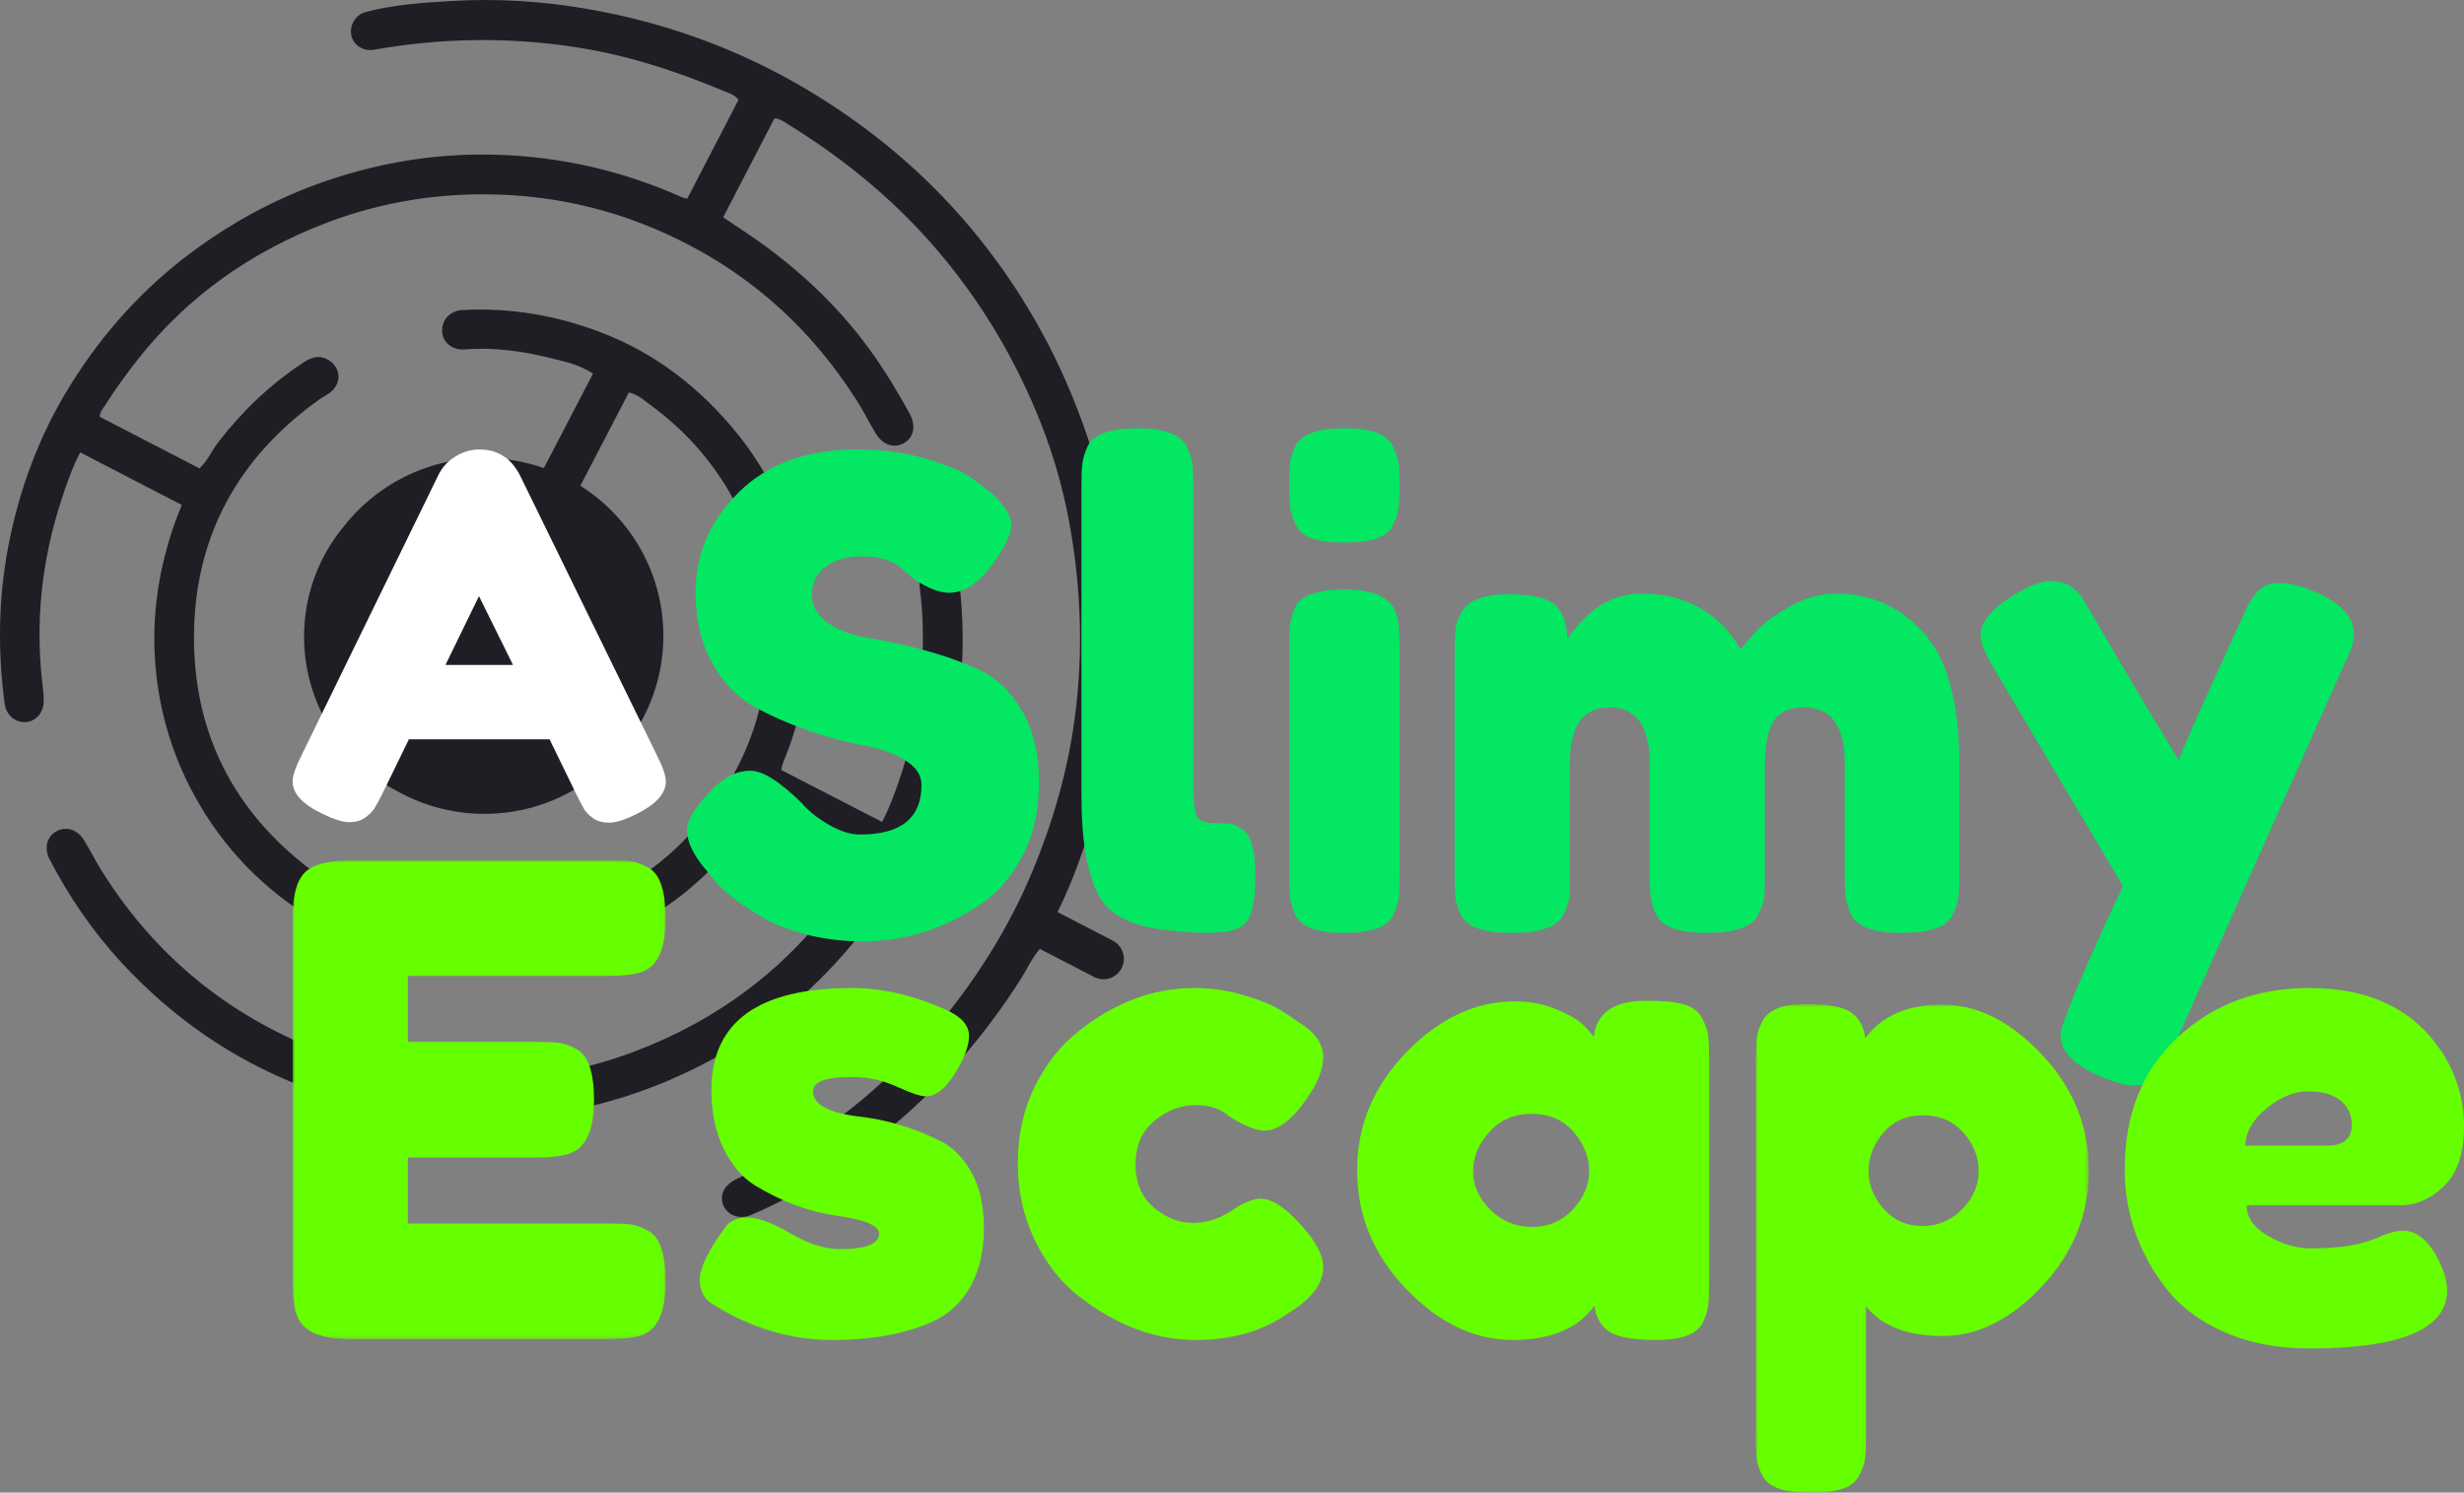 <?xml version="1.0" encoding="UTF-8"?>
<svg width="581px" height="352px" viewBox="0 0 581 352" version="1.1" xmlns="http://www.w3.org/2000/svg" xmlns:xlink="http://www.w3.org/1999/xlink">
    <rect x="0" y="0" width="581" height="352" fill="#808080" stroke="none"/>
    <!-- Generator: Sketch 52.4 (67378) - http://www.bohemiancoding.com/sketch -->
    <title>Group</title>
    <desc>Created with Sketch.</desc>
    <defs>
        <polygon id="path-1" points="0 0.873 87.95 0.873 87.95 113.795 0 113.795"></polygon>
        <polygon id="path-3" points="0.009 0.763 78.542 0.763 78.542 116 0.009 116"></polygon>
    </defs>
    <g id="Page-1" stroke="none" stroke-width="1" fill="none" fill-rule="evenodd">
        <g id="Banner" transform="translate(-430, -128)">
            <g id="Group" transform="translate(430, 128)">
                <g id="maze" fill="#1E1E24">
                    <path d="M194.807,229.455 C206.333,217.599 214.986,203.983 220.471,188.426 C226.545,171.197 228.409,153.5 225.946,135.376 C225.519,132.235 223.659,130.257 221.09,130.36 C218.314,130.47 216.484,132.677 216.656,135.957 C216.791,138.529 217.223,141.084 217.39,143.655 C218.279,157.353 216.527,170.721 212.12,183.725 C210.968,187.126 209.736,190.515 207.991,193.836 C199.948,189.691 192.082,185.638 184.222,181.588 C184.346,181.001 184.394,180.62 184.511,180.261 C184.691,179.718 184.91,179.186 185.127,178.656 C188.596,170.154 190.215,161.26 190.528,152.141 C190.793,144.46 189.732,136.911 187.672,129.487 C184.924,119.59 180.468,110.488 174.058,102.522 C165.351,91.698 154.677,83.295 141.483,78.301 C131.019,74.341 120.244,72.516 109.068,73.11 C106.134,73.266 104.17,75.385 104.252,78.099 C104.332,80.73 106.593,82.648 109.645,82.402 C116.524,81.847 123.246,82.818 129.875,84.454 C133.257,85.288 136.744,86.025 139.826,88.113 C135.918,95.629 132.097,102.977 128.246,110.385 C123.871,108.854 119.169,108.013 114.269,108.013 C100.518,108.013 88.308,114.57 80.614,124.713 C70.089,137.786 68.612,156.438 77.617,171.351 C81.625,177.987 86.947,183.075 93.505,186.48 C99.876,190.079 107.273,192.083 115.159,191.921 C137.344,191.463 155.573,173.627 156.389,151.553 C156.964,135.998 149.022,122.254 136.847,114.547 C140.698,107.142 144.489,99.85 148.284,92.552 C150.522,93.067 151.986,94.493 153.584,95.668 C162.385,102.14 169.3,110.271 174.112,120.007 C178.119,128.114 180.521,136.738 181.005,145.861 C181.995,164.588 176.518,181.095 164.065,195.193 C159.878,199.934 155.2,204.179 149.684,207.429 C146.701,209.187 146.069,212.459 148.134,214.682 C149.914,216.6 152.182,216.864 154.644,215.35 C161.813,210.937 167.838,205.238 173.272,198.873 C175.625,196.116 177.492,193 179.667,190.053 C187.738,194.212 195.621,198.274 203.648,202.41 C201.838,205.361 200.12,208.09 198.241,210.737 C185.849,228.195 169.417,240.5 149.462,248.032 C136.616,252.879 123.21,254.976 109.398,254.576 C95.87,254.184 82.924,251.261 70.625,245.847 C50.767,237.106 35.137,223.389 23.735,204.961 C22.327,202.686 21.147,200.271 19.722,198.008 C18.171,195.545 15.507,194.813 13.266,196.056 C11.054,197.284 10.345,200.036 11.66,202.579 C16.253,211.454 21.865,219.663 28.644,227 C40.574,239.915 54.665,249.762 71.166,256.153 C85.58,261.733 100.508,264.396 115.916,263.952 C131.625,263.501 146.687,259.912 160.965,253.319 C173.705,247.437 185.013,239.532 194.807,229.455" id="Fill-1"></path>
                    <path d="M262.389,221.823 C258.065,219.586 253.748,217.353 249.389,215.101 C249.376,215.093 249.37,215.076 249.377,215.062 C251.381,210.978 253.026,207.021 254.486,202.984 C259.187,189.971 262.305,176.638 263.494,162.792 C264.823,147.295 263.607,132.026 260.282,116.924 C258.205,107.497 255.073,98.357 251.14,89.49 C245.838,77.513 239.08,66.424 230.92,56.235 C220.496,43.216 208.095,32.34 193.985,23.401 C176.77,12.498 158.092,5.44 138.046,2.029 C127.548,0.24 116.938,-0.402 106.313,0.247 C99.542,0.653 92.731,1.087 86.127,2.863 C83.79,3.491 82.294,6.148 82.861,8.458 C83.422,10.729 85.746,12.17 88.17,11.737 C103.842,8.953 119.535,8.686 135.295,11.056 C147.602,12.899 159.294,16.69 170.714,21.484 C171.89,21.976 173.239,22.316 174.12,23.518 C174.128,23.527 174.129,23.541 174.124,23.551 C170.11,31.31 166.124,39.009 162.064,46.84 C162.057,46.852 162.041,46.858 162.027,46.855 C161.436,46.7 161.154,46.666 160.904,46.561 C145.471,39.657 129.278,36.266 112.39,36.453 C99.269,36.6 86.507,39.083 74.213,43.63 C64.029,47.396 54.594,52.576 45.799,59.032 C33.893,67.772 24.224,78.501 16.504,90.966 C9.279,102.63 4.544,115.315 1.96,128.814 C-0.411,141.152 -0.544,153.517 1.092,165.935 C1.44,168.573 3.536,170.415 5.94,170.296 C8.384,170.176 10.247,168.159 10.3,165.468 C10.32,164.326 10.228,163.171 10.087,162.037 C8.217,146.975 9.78,132.253 14.488,117.852 C15.719,114.082 17.019,110.326 18.894,106.709 C18.902,106.695 18.92,106.689 18.935,106.696 C27.031,110.887 34.868,114.944 42.838,119.068 C42.851,119.075 42.857,119.091 42.852,119.105 C42.147,120.952 41.45,122.613 40.871,124.315 C37.052,135.598 35.523,147.115 36.852,159.052 C37.88,168.32 40.464,177.072 44.637,185.318 C51.081,198.042 60.383,208.277 72.463,215.955 C86.153,224.669 101.171,228.253 117.278,227.687 C120.47,227.58 122.48,225.503 122.393,222.693 C122.307,219.915 120.083,218.246 116.764,218.366 C100.818,218.94 86.233,214.888 73.425,205.227 C54.975,191.313 45.525,172.585 45.746,149.606 C45.973,126.337 56.217,107.871 75.161,94.298 C76.096,93.63 77.158,93.135 78.033,92.408 C80.717,90.172 80.296,86.446 77.245,84.777 C75.195,83.656 73.419,84.27 71.622,85.444 C63.85,90.519 57.265,96.834 51.569,104.138 C49.957,106.216 48.917,108.724 47.044,110.44 C47.035,110.449 47.02,110.451 47.009,110.445 C39.022,106.312 31.241,102.286 23.527,98.293 C23.516,98.287 23.51,98.275 23.51,98.262 C23.57,97.147 24.179,96.51 24.631,95.8 C27.041,92.008 29.659,88.362 32.45,84.817 C44.317,69.755 59.483,59.186 77.259,52.443 C90.353,47.483 104.016,45.372 118.093,45.907 C131.482,46.414 144.276,49.405 156.436,54.853 C176.022,63.619 191.428,77.292 202.706,95.566 C204.062,97.763 205.177,100.106 206.546,102.296 C208.229,104.993 210.833,105.794 213.144,104.499 C215.514,103.171 216.035,100.339 214.452,97.469 C211.628,92.361 208.65,87.374 205.21,82.627 C198.232,72.987 189.799,64.881 180.256,57.884 C177.124,55.586 173.826,53.5 170.542,51.269 C170.529,51.261 170.526,51.244 170.532,51.231 C174.598,43.381 178.611,35.623 182.604,27.919 C182.609,27.908 182.622,27.901 182.634,27.902 C184.045,28.028 184.941,28.771 185.898,29.362 C198.426,37.094 209.738,46.22 219.534,57.317 C230.099,69.28 238.325,82.661 244.422,97.289 C247.908,105.654 250.532,114.387 252.162,123.367 C254.946,138.729 255.494,154.118 253.384,169.628 C251.708,181.946 248.302,193.743 243.561,205.2 C237.798,219.121 229.771,231.652 220.055,243.103 C215.902,247.989 211.2,252.342 206.42,256.622 C196.563,265.448 185.451,272.312 173.618,278.08 C170.82,279.449 169.552,281.745 170.554,284.222 C171.495,286.572 174.34,287.695 177.031,286.545 C188.383,281.718 198.68,275.082 208.249,267.385 C221.09,257.056 231.841,244.812 240.689,230.885 C242.161,228.574 243.268,226.011 245.168,223.786 C245.177,223.775 245.193,223.772 245.206,223.778 C249.491,225.996 253.75,228.199 257.997,230.395 C260.347,231.61 263.237,230.692 264.458,228.345 C265.686,225.981 264.755,223.046 262.389,221.823" id="Fill-6"></path>
                </g>
                <g id="title" transform="translate(69, 101)">
                    <path d="M97.049,103.638 C94.348,100.362 93,97.416 93,94.804 C93,92.192 95.231,88.735 99.696,84.433 C102.289,81.975 105.041,80.746 107.949,80.746 C110.854,80.746 114.903,83.307 120.095,88.428 C121.548,90.171 123.623,91.835 126.324,93.421 C129.023,95.011 131.514,95.803 133.798,95.803 C143.453,95.803 148.281,91.911 148.281,84.126 C148.281,81.771 146.957,79.8 144.309,78.211 C141.663,76.624 138.366,75.472 134.422,74.754 C130.475,74.039 126.22,72.886 121.652,71.297 C117.083,69.71 112.828,67.84 108.883,65.689 C104.937,63.538 101.643,60.133 98.995,55.472 C96.347,50.812 95.024,45.204 95.024,38.648 C95.024,29.635 98.423,21.774 105.224,15.064 C112.022,8.357 121.287,5 133.02,5 C139.248,5 144.933,5.795 150.071,7.381 C155.21,8.971 158.766,10.583 160.739,12.221 L164.632,15.14 C167.848,18.112 169.46,20.621 169.46,22.669 C169.46,24.719 168.214,27.535 165.721,31.119 C162.192,36.243 158.559,38.801 154.821,38.801 C152.642,38.801 149.94,37.779 146.724,35.728 C146.413,35.525 145.814,35.013 144.933,34.192 C144.049,33.374 143.244,32.708 142.52,32.195 C140.339,30.865 137.56,30.197 134.188,30.197 C130.812,30.197 128.011,30.992 125.78,32.579 C123.545,34.168 122.43,36.37 122.43,39.185 C122.43,42.004 123.755,44.282 126.401,46.023 C129.049,47.766 132.344,48.942 136.291,49.556 C140.235,50.171 144.544,51.119 149.216,52.399 C153.887,53.681 158.194,55.241 162.14,57.085 C166.085,58.928 169.382,62.131 172.029,66.687 C174.675,71.246 176,76.854 176,83.511 C176,90.171 174.649,96.033 171.95,101.103 C169.25,106.174 165.721,110.091 161.361,112.857 C152.953,118.288 143.972,121 134.422,121 C129.541,121 124.923,120.409 120.562,119.233 C116.202,118.057 112.672,116.597 109.973,114.854 C104.469,111.578 100.629,108.401 98.45,105.328 L97.049,103.638 Z" id="Fill-1" fill="#04E762"></path>
                    <path d="M186,13.498 C186,11.147 186.075,9.383 186.226,8.206 C186.377,7.032 186.803,5.675 187.507,4.142 C188.913,1.381 192.832,0 199.265,0 C205.394,0 209.213,1.381 210.721,4.142 C211.524,5.675 212.002,7.056 212.153,8.283 C212.303,9.51 212.379,11.301 212.379,13.652 L212.379,84.671 C212.379,88.353 212.68,90.68 213.283,91.651 C213.886,92.624 215.217,93.108 217.278,93.108 C219.337,93.108 220.718,93.184 221.423,93.338 C222.124,93.491 222.979,93.928 223.985,94.642 C225.994,95.972 227,99.603 227,105.532 C227,111.975 225.994,115.913 223.985,117.343 C221.371,119.184 215.141,119.491 205.294,118.264 C197.554,117.243 192.531,114.636 190.221,110.441 C187.406,105.432 186,97.456 186,86.512 L186,13.498 Z" id="Fill-3" fill="#04E762"></path>
                    <path d="M235,51.418 C235,49.058 235.074,47.288 235.223,46.107 C235.371,44.929 235.791,43.567 236.486,42.027 C237.871,39.36 241.734,38.025 248.074,38.025 C252.829,38.025 256.194,38.898 258.177,40.642 C259.861,42.08 260.751,44.286 260.851,47.261 C260.948,48.289 261,49.777 261,51.726 L261,105.607 C261,107.969 260.926,109.74 260.777,110.918 C260.629,112.099 260.157,113.458 259.366,114.997 C258.077,117.668 254.263,119 247.926,119 C241.686,119 237.871,117.614 236.486,114.843 C235.791,113.304 235.371,111.972 235.223,110.841 C235.074,109.713 235,107.916 235,105.453 L235,51.418 Z M259.44,22.861 C258.697,24.35 257.384,25.401 255.503,26.017 C253.62,26.633 251.12,26.94 248,26.94 C244.88,26.94 242.377,26.633 240.497,26.017 C238.614,25.401 237.303,24.323 236.56,22.784 C235.817,21.245 235.371,19.886 235.223,18.704 C235.074,17.526 235,15.756 235,13.393 C235,11.034 235.074,9.263 235.223,8.082 C235.371,6.904 235.791,5.595 236.486,4.157 C237.871,1.386 241.734,0 248.074,0 C254.314,0 258.077,1.386 259.366,4.157 C260.157,5.696 260.629,7.058 260.777,8.236 C260.926,9.417 261,11.188 261,13.547 C261,15.909 260.926,17.68 260.777,18.858 C260.629,20.04 260.183,21.375 259.44,22.861 Z" id="Fill-5" fill="#04E762"></path>
                    <path d="M300.547,49.758 C305.382,42.587 311.198,39 317.988,39 C328.483,39 336.302,43.394 341.448,52.182 C342.58,50.667 343.942,49.076 345.539,47.409 C347.132,45.742 349.679,43.924 353.178,41.955 C356.676,39.985 360.278,39 363.982,39 C372.213,39 379.109,42.106 384.664,48.318 C390.221,54.53 393,64.81 393,79.152 L393,105.667 C393,107.992 392.922,109.734 392.767,110.894 C392.614,112.057 392.123,113.394 391.301,114.909 C389.963,117.636 386.001,119 379.417,119 C372.935,119 368.972,117.587 367.533,114.758 C366.811,113.242 366.376,111.905 366.22,110.742 C366.066,109.583 365.99,107.84 365.99,105.515 L365.99,79 C365.99,70.212 362.798,65.818 356.42,65.818 C352.817,65.818 350.374,66.981 349.088,69.303 C347.801,71.628 347.159,74.909 347.159,79.152 L347.159,105.667 C347.159,108.091 347.083,109.86 346.927,110.97 C346.773,112.083 346.283,113.394 345.461,114.909 C344.02,117.636 340.007,119 333.422,119 C326.94,119 322.978,117.587 321.538,114.758 C320.817,113.242 320.38,111.905 320.226,110.742 C320.073,109.583 319.994,107.84 319.994,105.515 L319.994,79 C319.994,70.212 316.805,65.818 310.426,65.818 C304.252,65.818 301.166,70.212 301.166,79 L301.166,105.818 C301.166,108.143 301.087,109.886 300.933,111.045 C300.78,112.208 300.289,113.545 299.467,115.061 C297.923,117.689 293.91,119 287.428,119 C280.945,119 276.984,117.636 275.543,114.909 C274.822,113.394 274.386,112.083 274.232,110.97 C274.077,109.86 274,108.091 274,105.667 L274,52.333 C274,50.011 274.077,48.269 274.232,47.106 C274.386,45.946 274.874,44.659 275.699,43.242 C277.242,40.515 280.892,39.152 286.656,39.152 C292.418,39.152 296.173,40.061 297.923,41.879 C299.671,43.697 300.547,46.325 300.547,49.758" id="Fill-7" fill="#04E762"></path>
                    <path d="M476.955,38.614 C482.984,41.281 486,44.509 486,48.3 C486,50.145 485.59,51.889 484.774,53.527 C483.955,55.168 483.547,56.04 483.547,56.141 L443.38,146.236 C442.561,148.182 441.871,149.669 441.31,150.695 C440.747,151.719 439.854,152.694 438.627,153.616 C437.401,154.539 435.868,155 434.028,155 C432.188,155 429.479,154.231 425.902,152.694 C419.87,150.027 416.857,146.851 416.857,143.161 C416.857,140.702 421.763,128.963 431.575,107.953 L401.066,56.448 C399.02,53.066 398,50.556 398,48.915 C398,45.636 400.76,42.357 406.279,39.075 C409.752,37.026 412.461,36 414.404,36 C416.344,36 417.93,36.411 419.157,37.23 C420.383,38.052 421.277,38.898 421.84,39.767 C422.4,40.639 425.213,45.405 430.272,54.065 C435.331,62.728 440.16,70.8 444.76,78.28 C445.27,76.642 448.029,70.312 453.038,59.293 C458.044,48.276 460.727,42.407 461.087,41.689 C461.444,40.973 462.03,40.101 462.85,39.075 C464.177,37.333 466.043,36.461 468.446,36.461 C470.846,36.461 473.683,37.18 476.955,38.614" id="Fill-9" fill="#04E762"></path>
                    <g id="Group-13" transform="translate(0, 101)">
                        <mask id="mask-2" fill="white">
                            <use xlink:href="#path-1"></use>
                        </mask>
                        <g id="Clip-12"></g>
                        <path d="M27.168,86.527 L74.442,86.527 C76.794,86.527 78.561,86.604 79.738,86.758 C80.913,86.912 82.271,87.401 83.805,88.222 C86.567,89.662 87.95,93.667 87.95,100.238 C87.95,107.428 86.056,111.638 82.271,112.87 C80.529,113.486 77.87,113.795 74.288,113.795 L13.508,113.795 C6.343,113.795 2.149,111.845 0.922,107.941 C0.308,106.299 -0,103.68 -0,100.084 L-0,14.43 C-0,9.192 0.971,5.625 2.916,3.723 C4.858,1.824 8.544,0.873 13.968,0.873 L74.442,0.873 C76.794,0.873 78.561,0.95 79.738,1.104 C80.913,1.258 82.271,1.747 83.805,2.568 C86.567,4.007 87.95,8.013 87.95,14.584 C87.95,21.774 86.056,25.984 82.271,27.216 C80.529,27.832 77.87,28.141 74.288,28.141 L27.168,28.141 L27.168,43.7 L57.558,43.7 C59.91,43.7 61.678,43.777 62.854,43.931 C64.029,44.085 65.387,44.574 66.922,45.395 C69.684,46.834 71.066,50.84 71.066,57.411 C71.066,64.601 69.12,68.811 65.232,70.043 C63.492,70.659 60.831,70.968 57.252,70.968 L27.168,70.968 L27.168,86.527 Z" id="Fill-11" fill="#65FF00" mask="url(#mask-2)"></path>
                    </g>
                    <path d="M98.9,206.487 C96.967,205.271 96,203.348 96,200.711 C96,198.077 97.932,194.075 101.8,188.701 C102.918,186.98 104.723,186.117 107.219,186.117 C109.71,186.117 113.092,187.36 117.367,189.842 C121.64,192.327 125.504,193.566 128.967,193.566 C135.17,193.566 138.275,192.35 138.275,189.918 C138.275,187.994 134.865,186.573 128.05,185.661 C121.64,184.749 115.281,182.37 108.973,178.516 C106.02,176.692 103.578,173.83 101.646,169.928 C99.713,166.028 98.747,161.392 98.747,156.018 C98.747,140.007 109.786,132 131.866,132 C139.09,132 146.518,133.725 154.149,137.168 C157.708,138.791 159.491,140.817 159.491,143.249 C159.491,145.681 158.37,148.672 156.132,152.218 C153.893,155.767 151.603,157.538 149.264,157.538 C148.044,157.538 145.778,156.778 142.472,155.258 C139.165,153.738 135.578,152.978 131.713,152.978 C125.708,152.978 122.708,154.095 122.708,156.322 C122.708,159.363 126.167,161.339 133.087,162.251 C139.801,162.961 146.312,164.888 152.623,168.027 C155.571,169.448 158.04,171.904 160.023,175.4 C162.008,178.897 163,183.282 163,188.549 C163,193.82 162.008,198.305 160.023,202.003 C158.04,205.704 155.265,208.463 151.706,210.288 C145.194,213.43 137.029,215 127.21,215 C117.391,215 107.953,212.164 98.9,206.487" id="Fill-14" fill="#65FF00"></path>
                    <path d="M198.752,173.577 C198.752,177.95 200.189,181.344 203.068,183.759 C205.945,186.177 209.005,187.385 212.243,187.385 C215.48,187.385 218.51,186.435 221.339,184.531 C224.166,182.629 226.45,181.677 228.2,181.677 C231.284,181.677 235.034,184.403 239.455,189.853 C241.817,192.838 243,195.511 243,197.875 C243,201.786 240.173,205.435 234.52,208.829 C228.662,212.944 221.468,215 212.935,215 C203.377,215 194.177,211.556 185.338,204.664 C181.122,201.373 177.679,196.977 175.009,191.473 C172.335,185.973 171,179.902 171,173.269 C171,166.635 172.335,160.618 175.009,155.218 C177.679,149.819 181.122,145.475 185.338,142.182 C193.868,135.394 202.966,132 212.628,132 C216.533,132 220.337,132.54 224.037,133.62 C227.736,134.7 230.459,135.756 232.208,136.783 L234.674,138.325 C236.526,139.559 237.962,140.539 238.992,141.257 C241.663,143.316 243,145.653 243,148.276 C243,150.899 241.922,153.857 239.763,157.147 C236.062,162.805 232.517,165.632 229.124,165.632 C227.17,165.632 224.396,164.502 220.798,162.238 C218.949,160.49 216.302,159.615 212.859,159.615 C209.414,159.615 206.202,160.849 203.223,163.318 C200.239,165.786 198.752,169.207 198.752,173.577" id="Fill-16" fill="#65FF00"></path>
                    <path d="M278.354,175.229 C278.354,178.581 279.708,181.604 282.418,184.295 C285.127,186.988 288.41,188.333 292.266,188.333 C296.12,188.333 299.323,186.962 301.88,184.219 C304.432,181.476 305.708,178.455 305.708,175.152 C305.708,171.853 304.483,168.779 302.035,165.933 C299.586,163.091 296.304,161.667 292.187,161.667 C288.07,161.667 284.737,163.091 282.185,165.933 C279.631,168.779 278.354,171.876 278.354,175.229 M306.803,143.533 C307.427,137.845 311.544,135 319.151,135 C323.216,135 326.236,135.305 328.217,135.914 C330.194,136.524 331.578,137.59 332.36,139.114 C333.141,140.638 333.609,141.985 333.767,143.152 C333.923,144.322 334,146.074 334,148.41 L334,201.743 C334,204.08 333.923,205.833 333.767,207 C333.609,208.169 333.166,209.514 332.437,211.038 C330.976,213.681 327.408,215 321.73,215 C316.049,215 312.247,214.314 310.32,212.943 C308.39,211.571 307.271,209.567 306.96,206.924 C303.103,212.309 296.667,215 287.655,215 C278.641,215 270.278,210.988 262.567,202.962 C254.855,194.938 251,185.617 251,175 C251,164.386 254.882,155.091 262.646,147.114 C270.406,139.141 278.926,135.152 288.203,135.152 C291.745,135.152 294.974,135.762 297.893,136.981 C300.809,138.2 302.84,139.343 303.989,140.41 C305.134,141.476 306.073,142.519 306.803,143.533" id="Fill-18" fill="#65FF00"></path>
                    <g id="Group-22" transform="translate(345, 135)">
                        <mask id="mask-4" fill="white">
                            <use xlink:href="#path-3"></use>
                        </mask>
                        <g id="Clip-21"></g>
                        <path d="M30.086,31.137 C27.754,33.884 26.591,36.887 26.591,40.142 C26.591,43.4 27.78,46.377 30.161,49.071 C32.539,51.769 35.577,53.116 39.275,53.116 C42.97,53.116 46.11,51.795 48.693,49.147 C51.275,46.503 52.566,43.5 52.566,40.142 C52.566,36.784 51.352,33.758 48.921,31.061 C46.49,28.365 43.323,27.016 39.428,27.016 C35.527,27.016 32.414,28.39 30.086,31.137 M0.009,103.026 L0.009,13.89 C0.009,11.55 0.086,9.821 0.236,8.7 C0.389,7.582 0.818,6.311 1.528,4.884 C2.946,2.137 6.336,0.763 11.706,0.763 C17.071,0.763 20.691,1.45 22.566,2.824 C24.439,4.197 25.529,6.208 25.832,8.853 C29.679,3.563 35.728,0.916 43.985,0.916 C52.236,0.916 60.059,4.834 67.451,12.669 C74.842,20.506 78.542,29.611 78.542,39.99 C78.542,50.369 74.869,59.477 67.529,67.311 C60.185,75.147 52.362,79.063 44.06,79.063 C35.755,79.063 29.729,76.724 25.984,72.042 L25.984,102.874 C25.984,105.213 25.909,106.942 25.757,108.063 C25.604,109.182 25.149,110.479 24.39,111.955 C23.63,113.429 22.339,114.474 20.515,115.084 C18.693,115.695 16.209,116 13.072,116 C9.932,116 7.426,115.695 5.552,115.084 C3.678,114.474 2.364,113.455 1.605,112.032 C0.845,110.605 0.389,109.334 0.236,108.216 C0.086,107.095 0.009,105.366 0.009,103.026" id="Fill-20" fill="#65FF00" mask="url(#mask-4)"></path>
                    </g>
                    <path d="M479.724,169.178 C483.6,169.178 485.538,167.534 485.538,164.241 C485.538,161.877 484.644,159.975 482.861,158.534 C481.074,157.095 478.525,156.374 475.213,156.374 C471.896,156.374 468.609,157.739 465.345,160.462 C462.081,163.188 460.453,166.093 460.453,169.178 L479.724,169.178 Z M512,164.627 C512,170.952 510.445,175.633 507.336,178.665 C504.222,181.7 500.78,183.216 497.01,183.216 L460.757,183.216 C460.757,186.097 462.44,188.514 465.806,190.466 C469.17,192.421 472.536,193.397 475.9,193.397 C481.814,193.397 486.457,192.78 489.82,191.546 L491.504,190.929 C493.951,189.799 495.989,189.232 497.622,189.232 C500.884,189.232 503.689,191.546 506.035,196.174 C507.36,198.951 508.023,201.318 508.023,203.27 C508.023,212.426 497.164,217 475.442,217 C467.893,217 461.189,215.689 455.327,213.066 C449.462,210.444 444.899,206.973 441.636,202.653 C435.213,194.323 432,185.017 432,174.731 C432,161.773 436.153,151.414 444.467,143.647 C452.776,135.883 463.153,132 475.595,132 C489.769,132 500.17,137.04 506.8,147.118 C510.265,152.467 512,158.302 512,164.627 Z" id="Fill-23" fill="#65FF00"></path>
                    <path d="M43.941,39.584 L36.039,55.811 L51.963,55.811 L43.941,39.584 Z M53.638,11.159 L85.964,77.248 C87.321,79.933 88,81.946 88,83.288 C88,86.131 85.684,88.697 81.055,90.987 C78.341,92.328 76.207,93 74.65,93 C73.093,93 71.816,92.645 70.819,91.934 C69.819,91.224 69.102,90.474 68.663,89.684 C68.224,88.895 67.605,87.712 66.808,86.131 L60.582,73.34 L27.418,73.34 L21.192,86.131 C20.393,87.712 19.775,88.854 19.336,89.565 C18.896,90.276 18.179,91.007 17.181,91.756 C16.182,92.506 14.907,92.882 13.35,92.882 C11.793,92.882 9.657,92.209 6.945,90.869 C2.315,88.658 0,86.131 0,83.288 C0,81.946 0.678,79.933 2.036,77.248 L34.363,11.04 C35.239,9.224 36.576,7.765 38.373,6.658 C40.169,5.553 42.065,5 44.059,5 C48.37,5 51.562,7.054 53.638,11.159 Z" id="Fill-25" fill="#FFFFFF"></path>
                </g>
            </g>
        </g>
    </g>
</svg>